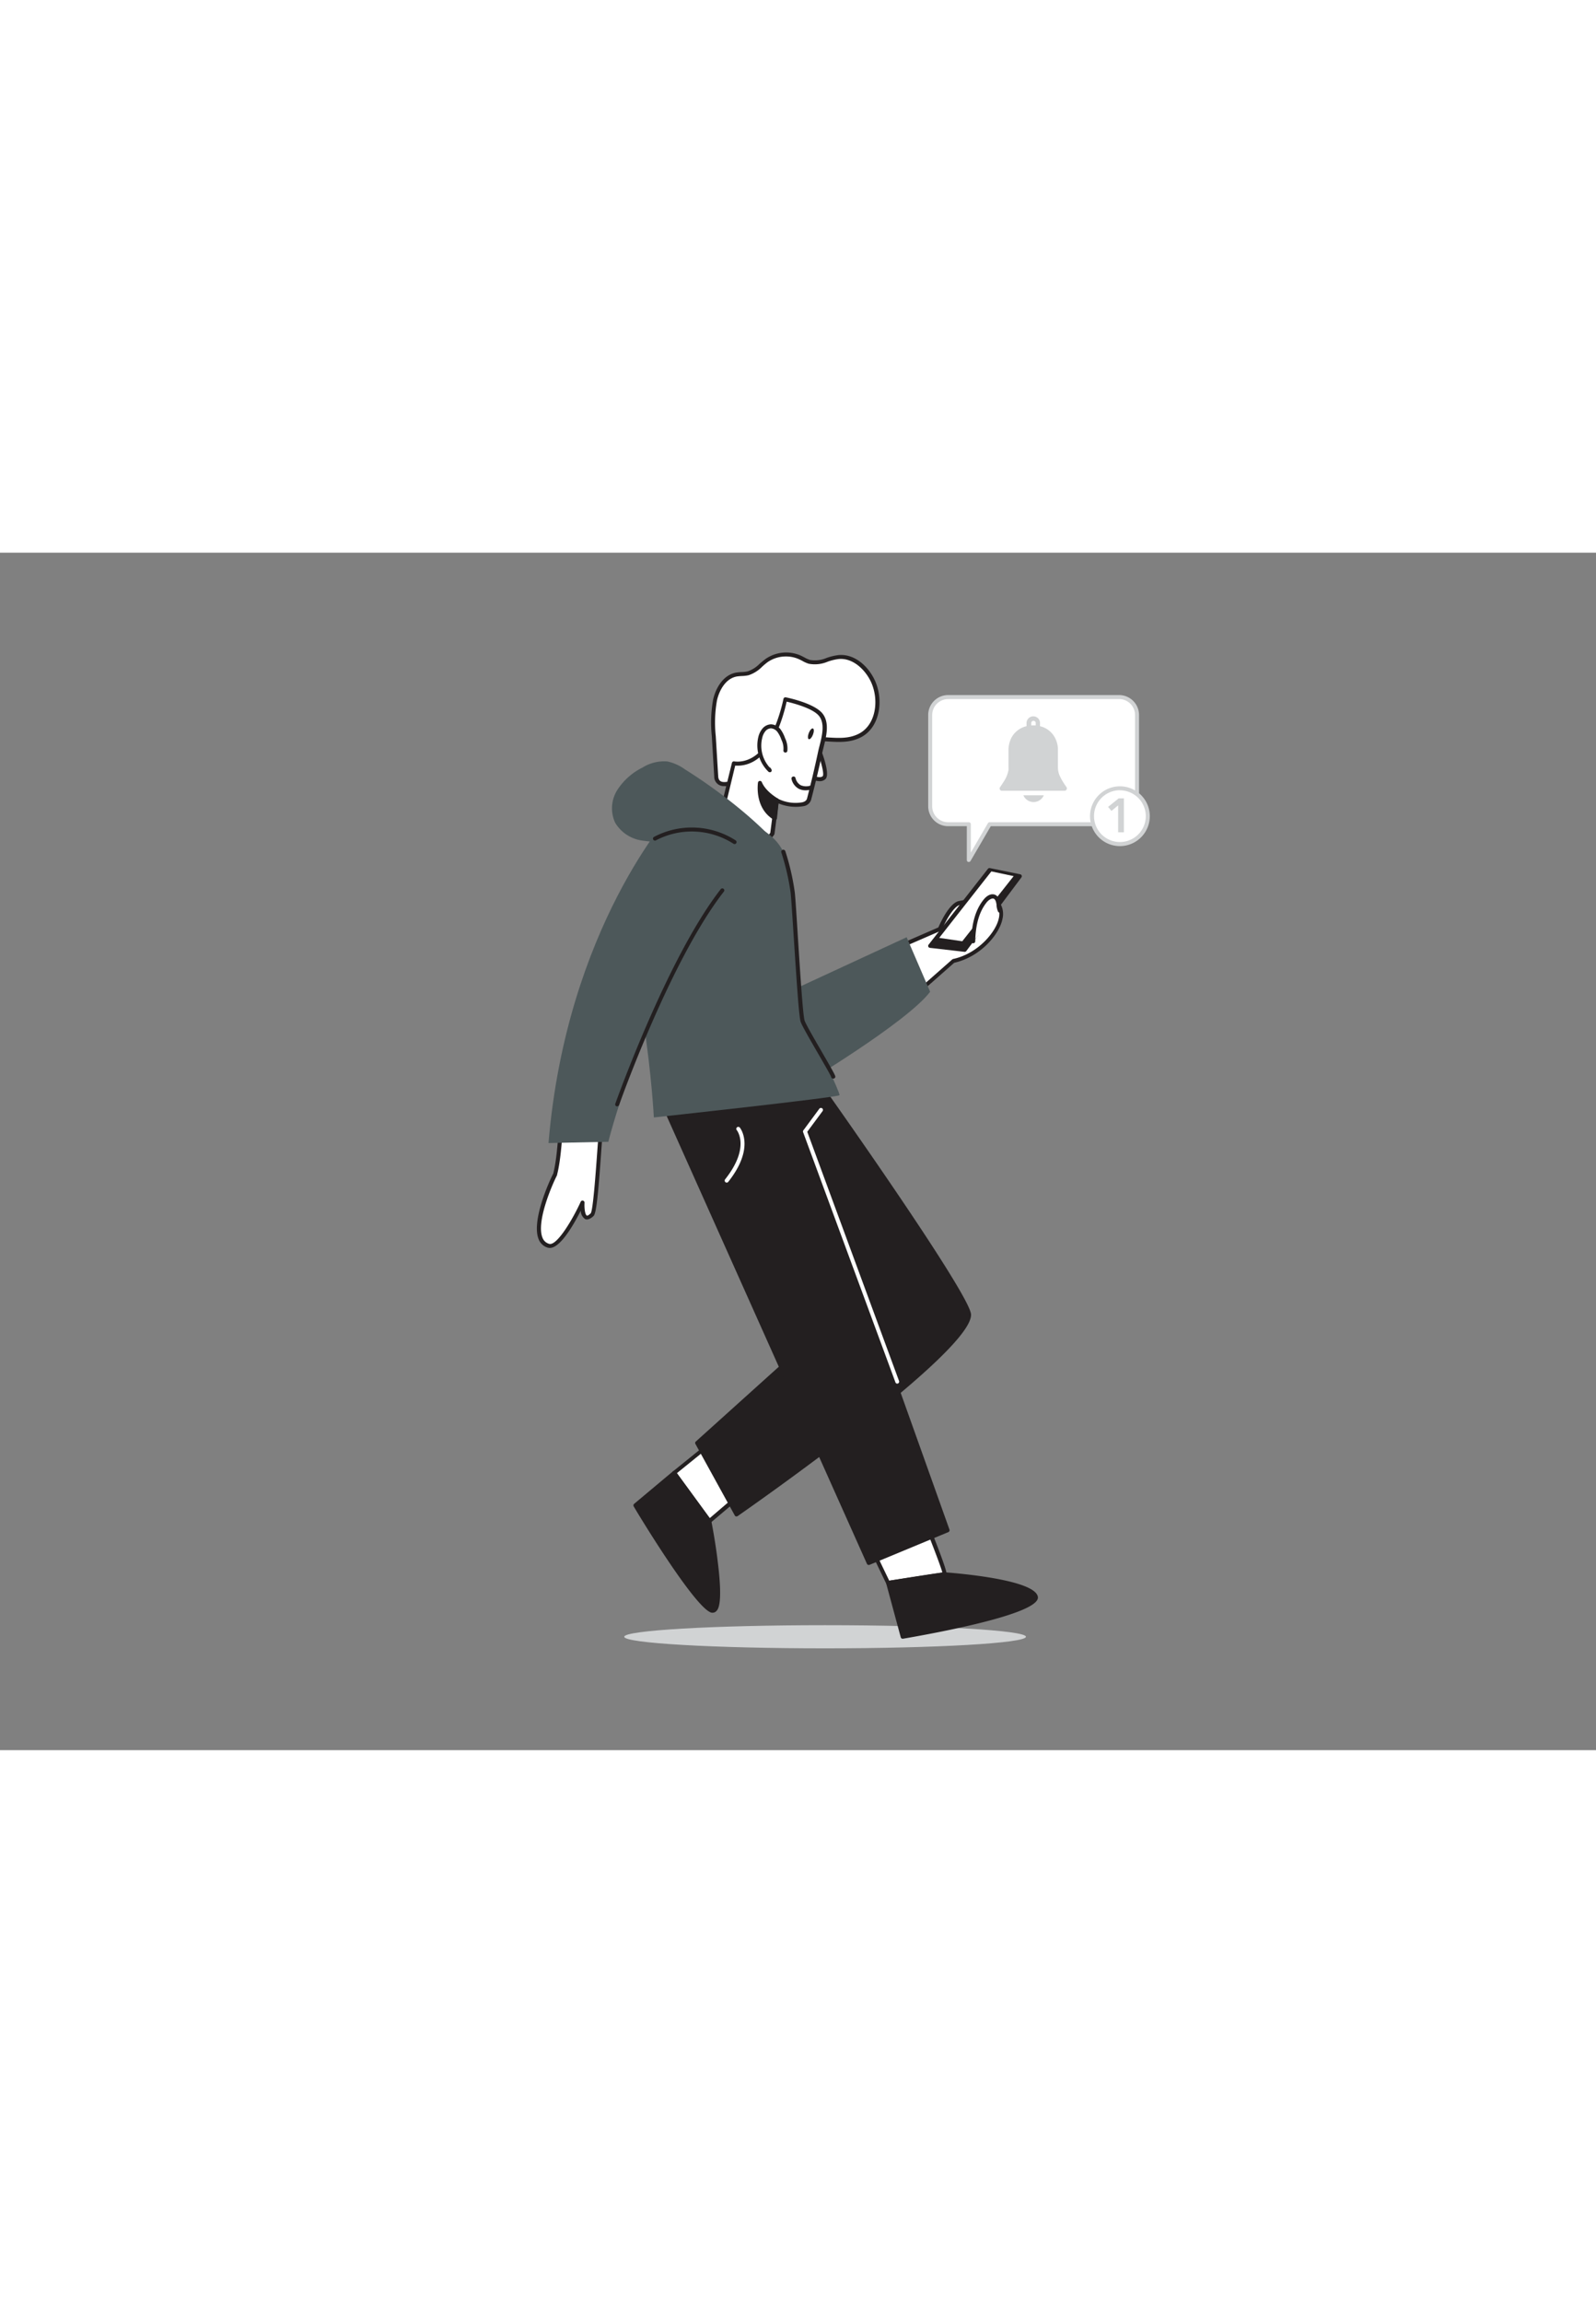 <svg xmlns="http://www.w3.org/2000/svg" viewBox="0 0 400 300" data-imageid="voting-5" imageName="Notifications" class="illustrations_image" style="width: 208px;"><rect x="0" y="0" width="400" height="300" fill="#808080" stroke="none"/><g id="_323_notifications_flatline" data-name="#323_notifications_flatline"><ellipse cx="206.79" cy="271.59" rx="50.34" ry="2.9" fill="#d1d3d4"/><path d="M150.65,144.35c-.28.36-1.22,20.44-2.25,21.47-2.8,2.8-2.44-3-2.44-3s-5.37,11.71-8.49,10.82c-5.68-1.62.22-15.18,1.67-17.93,1.38-5.36,1.56-16.07,1.56-16.07" fill="#fff"/><path d="M137.8,174.18a1.89,1.89,0,0,1-.47-.06,3.48,3.48,0,0,1-2.31-2.07c-1.86-4.36,2.36-14.05,3.65-16.52,1.33-5.26,1.53-15.79,1.53-15.9a.51.51,0,0,1,.51-.49.49.49,0,0,1,.49.51c0,.44-.2,10.83-1.58,16.18a.36.36,0,0,1,0,.11c-1.13,2.16-5.34,11.73-3.64,15.72a2.5,2.5,0,0,0,1.67,1.5c1.86.53,5.74-5.85,7.89-10.55a.5.5,0,0,1,.58-.28.52.52,0,0,1,.38.52c-.09,1.36.13,3,.57,3.22.13.06.47-.06,1-.6.57-.87,1.25-10.36,1.62-15.46.41-5.73.43-5.77.6-6a.5.5,0,0,1,.7-.09.5.5,0,0,1,.15.59c-.09.4-.27,2.9-.46,5.54-.73,10.36-1.21,15.41-1.9,16.1s-1.53,1.08-2.13.8a2.58,2.58,0,0,1-1.1-2.1C143.85,168.22,140.47,174.18,137.8,174.18Z" fill="#231f20"/><path d="M223.64,99.47l12-5.21s2.4-5.77,4.79-6.48A62.08,62.08,0,0,1,249,86.66a4.76,4.76,0,0,1,1.83,5.07c-.71,3.51-5.35,9.15-11.83,10.55L227.16,112.7" fill="#fff"/><path d="M227.16,113.2a.52.52,0,0,1-.38-.17.49.49,0,0,1,.05-.7l11.82-10.42a.51.51,0,0,1,.23-.12c6.33-1.37,10.78-6.88,11.44-10.16a4.31,4.31,0,0,0-1.48-4.46,58.56,58.56,0,0,0-8.31,1.09c-1.77.53-3.82,4.65-4.46,6.19a.51.51,0,0,1-.27.27l-12,5.21a.5.5,0,0,1-.4-.92l11.78-5.13c.49-1.13,2.65-5.88,5-6.58a61.45,61.45,0,0,1,8.69-1.14.51.51,0,0,1,.3.07,5.22,5.22,0,0,1,2.06,5.59c-.72,3.62-5.32,9.39-12.08,10.92l-11.73,10.34A.52.52,0,0,1,227.16,113.2Z" fill="#231f20"/><polygon points="247.99 79.48 233.12 98.44 241.8 99.47 255.59 81.03 247.99 79.48" fill="#231f20"/><path d="M241.8,100h-.06l-8.68-1a.5.5,0,0,1-.4-.3.48.48,0,0,1,.07-.5l14.87-19a.49.49,0,0,1,.49-.18l7.61,1.55a.49.49,0,0,1,.36.31.47.47,0,0,1-.07.47L242.2,99.77A.52.52,0,0,1,241.8,100Zm-7.74-1.92,7.51.89,13.16-17.58L248.2,80Z" fill="#231f20"/><polygon points="248.46 79.85 235.39 96.5 241.17 97.35 254.05 81.03 248.46 79.85" fill="#fff"/><path d="M233.12,110l-5.89-13.66L197.7,110l3,23.57S227.25,117.73,233.12,110Z" fill="#4d585a" class="target-color"/><path d="M231,240.43s6.29,15.52,5.72,15.51-14.14,2.15-14.14,2.15-6.19-12.73-6-13S231,240.43,231,240.43Z" fill="#fff"/><path d="M222.58,258.59a.5.5,0,0,1-.45-.28c-6.3-13-6.18-13.18-6-13.47s.24-.46,14.75-4.89a.51.51,0,0,1,.61.29c6.18,15.26,5.88,15.7,5.69,16a.5.5,0,0,1-.44.23c-.53,0-8.7,1.29-14.05,2.14Zm-5.43-13.24c.63,1.59,3.67,8,5.72,12.19,2.59-.42,11-1.76,13.31-2.05-.49-1.88-3.46-9.45-5.48-14.45C225.92,242.5,218.8,244.73,217.15,245.35Z" fill="#231f20"/><path d="M236.72,255.94s22.31,1.66,22.91,5.74-33.4,9.91-33.4,9.91l-3.65-13.5Z" fill="#231f20"/><path d="M226.23,272.08a.49.49,0,0,1-.48-.36l-3.65-13.5a.47.47,0,0,1,.06-.4.49.49,0,0,1,.34-.22l14.14-2.16h.12c3.79.28,22.74,1.91,23.36,6.17s-25.72,9.08-33.8,10.47Zm-3-13.58L226.59,271c16-2.77,32.87-7.06,32.54-9.27-.2-1.42-6.47-4.12-22.39-5.31Z" fill="#231f20"/><polygon points="184.24 237.08 177.79 242.6 168.96 230.51 178.29 222.97 184.24 237.08" fill="#fff"/><path d="M177.79,243.1h0a.49.49,0,0,1-.35-.2l-8.83-12.08a.5.5,0,0,1,.09-.69l9.33-7.54a.46.46,0,0,1,.44-.09.49.49,0,0,1,.34.29l6,14.11a.51.51,0,0,1-.14.57L178.12,243A.5.5,0,0,1,177.79,243.1Zm-8.14-12.5,8.23,11.27,5.76-4.93-5.55-13.16Z" fill="#231f20"/><path d="M177.79,242.6s4.51,23.25.67,22.45-19.21-26.4-19.21-26.4l9.71-8.14Z" fill="#231f20"/><path d="M178.66,265.56a1.53,1.53,0,0,1-.3,0c-3.93-.82-18-24-19.54-26.63a.51.51,0,0,1,.11-.64l9.71-8.13A.49.49,0,0,1,169,230a.47.47,0,0,1,.34.2l8.84,12.08a.5.5,0,0,1,.08.2c0,.05,1,5,1.62,10.25,1.35,10.76.07,12-.35,12.43A1.2,1.2,0,0,1,178.66,265.56ZM159.9,238.75c6.15,10.22,16,25.26,18.67,25.81a.28.28,0,0,0,.28-.08c1.63-1.61-.06-14.1-1.52-21.68l-8.46-11.56Z" fill="#231f20"/><path d="M204.36,131.87s38.43,54.16,38.51,59c.18,9.42-58.29,50.06-58.29,50.06L174.73,223l35.83-32.26-33.67-61.25Z" fill="#231f20"/><path d="M184.58,241.44h-.11a.45.45,0,0,1-.32-.25l-9.86-17.91a.49.49,0,0,1,.11-.61l35.53-32-33.48-60.9a.49.49,0,0,1,.48-.73l27.47,2.34a.52.52,0,0,1,.36.21c4,5.56,38.52,54.43,38.61,59.29.18,9.58-56.11,48.82-58.5,50.48A.52.52,0,0,1,184.58,241.44Zm-9.23-18.3,9.4,17.08c2.58-1.81,15.75-11.08,28.74-21.17,25.22-19.6,28.93-26.05,28.89-28.16-.07-3.83-27.54-43.37-38.3-58.54l-26.31-2.25L211,190.53a.5.5,0,0,1-.1.61Z" fill="#231f20"/><polygon points="166.14 137.83 217.72 253.1 237.45 244.91 197.06 131.7 166.14 137.83" fill="#231f20"/><path d="M217.72,253.6a.49.49,0,0,1-.45-.3L165.69,138a.49.49,0,0,1,0-.44.5.5,0,0,1,.34-.26L197,131.21a.51.51,0,0,1,.57.32l40.39,113.21a.5.5,0,0,1-.28.63l-19.73,8.19A.41.41,0,0,1,217.72,253.6ZM166.85,138.2,218,252.45l18.85-7.82-40.1-112.36Z" fill="#231f20"/><path d="M224.89,208.18a.5.5,0,0,1-.47-.33l-23.14-62.67a.49.49,0,0,1,.07-.47l4-5.41a.51.51,0,0,1,.7-.1.5.5,0,0,1,.11.7l-3.84,5.18,23,62.42a.49.49,0,0,1-.29.64A.38.38,0,0,1,224.89,208.18Z" fill="#fff"/><path d="M181.75,58A1.89,1.89,0,0,1,179.49,56L178.9,46a32.39,32.39,0,0,1,.32-9.07c.64-2.86,2.45-5.81,5.32-6.36,1-.18,2-.07,3-.32,1.83-.47,3.07-2.11,4.62-3.19a8.62,8.62,0,0,1,8.47-.72,15.22,15.22,0,0,0,2.2,1c2.42.69,4.85-1,7.35-1.2,3.78-.34,7.12,2.74,8.66,6.2,2.09,4.7,1.16,11.23-3.44,13.51-3.62,1.79-7.42.7-11.16.87-3.93.17-5.69,3.12-8.57,5.4a21.26,21.26,0,0,1-9.39,4.35c-1.28.22-1.69.78-2.84,1.16A6.11,6.11,0,0,1,181.75,58Z" fill="#fff"/><path d="M181.57,58.47A2.36,2.36,0,0,1,179,56.06L178.4,46a32.75,32.75,0,0,1,.33-9.21c.65-2.86,2.49-6.13,5.72-6.74a11.6,11.6,0,0,1,1.41-.14,7.37,7.37,0,0,0,1.52-.17,7.71,7.71,0,0,0,3-1.91c.48-.41,1-.84,1.49-1.21a9.06,9.06,0,0,1,9-.76l.72.37a7.33,7.33,0,0,0,1.41.64,7.4,7.4,0,0,0,4.21-.52,14.09,14.09,0,0,1,2.95-.7c4.17-.37,7.61,3,9.17,6.5,2.17,4.88,1.21,11.74-3.68,14.16-2.63,1.31-5.36,1.15-8,1a31.47,31.47,0,0,0-3.36-.08c-2.71.12-4.3,1.63-6.15,3.38-.67.64-1.36,1.3-2.14,1.91A21.76,21.76,0,0,1,186.33,57a4.53,4.53,0,0,0-1.51.58,7.52,7.52,0,0,1-1.25.56,6.38,6.38,0,0,1-1.79.36ZM197,26a8,8,0,0,0-4.6,1.41A15.39,15.39,0,0,0,191,28.58a8.59,8.59,0,0,1-3.38,2.12,9.36,9.36,0,0,1-1.72.2,12.45,12.45,0,0,0-1.27.12c-2.76.52-4.36,3.43-4.94,6a31.79,31.79,0,0,0-.3,8.93L180,56c.06,1.07.59,1.52,1.74,1.46h0a5.69,5.69,0,0,0,1.53-.31,6.15,6.15,0,0,0,1.09-.49,5.35,5.35,0,0,1,1.81-.69,20.61,20.61,0,0,0,9.17-4.24c.75-.59,1.42-1.23,2.08-1.85,1.9-1.81,3.7-3.52,6.78-3.66a33.37,33.37,0,0,1,3.47.08c2.62.15,5.09.29,7.49-.9,4.37-2.16,5.19-8.39,3.21-12.85-1.37-3.08-4.51-6.24-8.17-5.91a13,13,0,0,0-2.74.66,8.26,8.26,0,0,1-4.78.52,8.12,8.12,0,0,1-1.61-.72c-.23-.12-.45-.24-.68-.34A7.77,7.77,0,0,0,197,26Z" fill="#231f20"/><path d="M204.9,48.55s2.71,6.73,1.64,7.79S203,56,203,56" fill="#fff"/><path d="M205.39,57.25a6.38,6.38,0,0,1-2.67-.77.51.51,0,0,1-.2-.68.49.49,0,0,1,.67-.2c.57.31,2.35,1,3,.39.44-.44-.38-3.83-1.75-7.25a.5.5,0,1,1,.93-.37c.85,2.11,2.7,7.16,1.53,8.33A2.05,2.05,0,0,1,205.39,57.25Z" fill="#231f20"/><path d="M205.67,40.55c2.08,2.55.47,6.7-.12,9.5q-1.26,5.88-2.78,11.72c-.65,2.46-7.11,1.19-8.1.21l-1.09,8.37s-2.45,4.25-7.17.77-5.25-7.06-5.25-7.06l2.76-11.29s4.26.91,7.83-3.66,5.06-12.39,5.06-12.39S203.65,38.07,205.67,40.55Z" fill="#fff"/><path d="M189.94,73a6.53,6.53,0,0,1-3.83-1.47c-4.82-3.56-5.42-7.23-5.44-7.39a.61.61,0,0,1,0-.19l2.77-11.29a.49.49,0,0,1,.58-.37c.17,0,4,.77,7.33-3.47,3.45-4.42,5-12.11,5-12.19a.55.55,0,0,1,.22-.32.48.48,0,0,1,.37-.07c.29.05,7,1.41,9.16,4h0c1.88,2.31,1,5.69.34,8.41-.13.53-.26,1-.36,1.5-.84,3.92-1.78,7.88-2.79,11.75a2.32,2.32,0,0,1-1.83,1.59,11.31,11.31,0,0,1-6.35-.68l-1,7.61a.55.55,0,0,1-.06.18,5.17,5.17,0,0,1-3.17,2.3A4.43,4.43,0,0,1,189.94,73Zm-8.27-8.92c.12.55,1,3.65,5,6.65a5,5,0,0,0,3.92,1.2,4.13,4.13,0,0,0,2.46-1.74l1.08-8.26a.51.51,0,0,1,.34-.41.5.5,0,0,1,.51.12,9.78,9.78,0,0,0,6.13.89c.65-.17,1-.47,1.14-.88,1-3.85,1.94-7.79,2.77-11.7.1-.48.23-1,.37-1.54.63-2.5,1.42-5.61-.14-7.53s-6.53-3.2-8.1-3.56c-.39,1.83-1.94,8.12-5.05,12.11s-6.57,4-7.84,3.91Z" fill="#231f20"/><path d="M203.28,58.82s-3.44,1.25-4.42-2.24" fill="#fff"/><path d="M201.91,59.53a3.8,3.8,0,0,1-1.71-.38,3.7,3.7,0,0,1-1.82-2.43.5.5,0,1,1,1-.27,2.72,2.72,0,0,0,1.31,1.81,3.5,3.5,0,0,0,2.44.09.5.5,0,1,1,.35.94A5.32,5.32,0,0,1,201.91,59.53Z" fill="#231f20"/><path d="M196.84,49.53a5.4,5.4,0,0,0-.55-2.93,7.65,7.65,0,0,0-1.06-2.07,2.59,2.59,0,0,0-2-1.08,2.47,2.47,0,0,0-1.8.9,4.61,4.61,0,0,0-.89,1.85,8.63,8.63,0,0,0,2.36,8.29l-.17-.28" fill="#fff"/><path d="M192.92,55a.49.49,0,0,1-.34-.14,9.17,9.17,0,0,1-2.5-8.78,5.16,5.16,0,0,1,1-2A2.93,2.93,0,0,1,193.25,43a3.21,3.21,0,0,1,2.38,1.26,8.57,8.57,0,0,1,1.13,2.21,5.93,5.93,0,0,1,.57,3.2.49.49,0,0,1-.58.4.5.5,0,0,1-.4-.58,5.07,5.07,0,0,0-.52-2.65,7.16,7.16,0,0,0-1-1.95,2.27,2.27,0,0,0-1.59-.89,1.93,1.93,0,0,0-1.42.73,4,4,0,0,0-.78,1.65,8.16,8.16,0,0,0,1.82,7.39.48.48,0,0,1,.31.23l.17.28a.51.51,0,0,1-.11.65A.54.54,0,0,1,192.92,55Z" fill="#231f20"/><path d="M194.67,62s-3.14-1.72-4.22-4.34c0,0-1,6,3.77,8.83Z" fill="#231f20"/><path d="M194.22,67a.52.52,0,0,1-.25-.07c-5-2.93-4-9.27-4-9.34a.5.5,0,0,1,.44-.41.5.5,0,0,1,.52.3c1,2.42,4,4.08,4,4.1a.51.51,0,0,1,.26.49l-.46,4.48a.48.48,0,0,1-.27.39A.46.46,0,0,1,194.22,67Zm-3.37-7.63a7.87,7.87,0,0,0,3,6.25l.34-3.34A12.37,12.37,0,0,1,190.85,59.34Z" fill="#231f20"/><ellipse cx="203.22" cy="45.37" rx="1.44" ry="0.56" transform="translate(87.47 218.46) rotate(-68.81)" fill="#231f20"/><path d="M174.44,64.8s17.4.7,21.86,10.12,3,41.72,5.58,44.44,8.72,16,8.52,16.55-46.53,5.58-46.53,5.58-.52-10.56-2.67-24.54S161.58,63.14,174.44,64.8Z" fill="#4d585a" class="target-color"/><path d="M182.13,157.81a.45.45,0,0,1-.31-.11.5.5,0,0,1-.09-.7c6.29-7.94,3.06-12.16,2.92-12.34a.49.49,0,0,1,.07-.7.5.5,0,0,1,.7.07c.16.2,3.91,5-2.9,13.59A.49.49,0,0,1,182.13,157.81Z" fill="#fff"/><path d="M168.65,64.75S142,93.7,137.47,147.9l15-.31s6.66-27.86,25.25-58.45Z" fill="#4d585a" class="target-color"/><path d="M208.8,131.75h-.1a.52.52,0,0,1-.4-.44c-.17-.48-1.76-3.23-3.16-5.65-2-3.45-4.06-7-4.46-8.09-.45-1.24-1-10-1.76-21.4-.32-5-.6-9.3-.76-10.92a59.55,59.55,0,0,0-2.34-10.16.5.5,0,1,1,1-.31,59.31,59.31,0,0,1,2.38,10.37c.17,1.64.45,6,.76,11,.54,8.41,1.27,19.92,1.71,21.12.37,1,2.5,4.68,4.39,7.94,3.36,5.81,3.35,5.89,3.28,6.2A.5.5,0,0,1,208.8,131.75Z" fill="#231f20"/><path d="M154.68,138.7a.45.45,0,0,1-.16,0,.51.51,0,0,1-.31-.64c.13-.36,13-36.56,26.43-53.77a.49.49,0,0,1,.7-.08.49.49,0,0,1,.08.7C168.06,102,155.28,138,155.16,138.37A.52.52,0,0,1,154.68,138.7Z" fill="#231f20"/><path d="M243.91,97.35c.08-3.6.75-7.37,3-10.16.58-.7,1.49-1.38,2.31-1a2,2,0,0,1,.95,1.59,5.62,5.62,0,0,0,.39,1.87" fill="#fff"/><path d="M243.91,97.85h0a.5.5,0,0,1-.49-.51c.1-4.57,1.12-8,3.13-10.46.92-1.13,2-1.56,2.91-1.15a2.36,2.36,0,0,1,1.23,2,4.26,4.26,0,0,1,.06.5,3.47,3.47,0,0,0,.28,1.22.5.5,0,0,1-.21.67.5.5,0,0,1-.68-.21,4.46,4.46,0,0,1-.38-1.57c0-.15,0-.31-.06-.46-.05-.36-.21-1-.65-1.2s-1.27.31-1.72.87c-1.87,2.29-2.82,5.51-2.91,9.85A.51.51,0,0,1,243.91,97.85Z" fill="#231f20"/><path d="M171.69,54.3a11.86,11.86,0,0,0-4.43-2,10.18,10.18,0,0,0-6.19,1.51,15.94,15.94,0,0,0-6.35,5.63,8.59,8.59,0,0,0-.55,8.2,9.36,9.36,0,0,0,6.52,4.44,29.5,29.5,0,0,0,8.13.17,56.41,56.41,0,0,1,7.8-.09c5.33.4,10.46,2.15,15.7,3.16,3.31.63,2-2.87.75-4.17q-3.18-3.21-6.64-6.12A131.6,131.6,0,0,0,171.69,54.3Z" fill="#4d585a" class="target-color"/><path d="M184.1,73a.56.56,0,0,1-.27-.08,19.33,19.33,0,0,0-19.48-.83.5.5,0,0,1-.51-.85,20.31,20.31,0,0,1,20.54.84.5.5,0,0,1,.14.69A.48.48,0,0,1,184.1,73Z" fill="#231f20"/><path d="M280.47,36.18H237.63a4.49,4.49,0,0,0-4.48,4.49V63.53A4.49,4.49,0,0,0,237.63,68h5.18v9L248,68h32.44A4.49,4.49,0,0,0,285,63.53V40.67A4.49,4.49,0,0,0,280.47,36.18Z" fill="#fff"/><path d="M242.81,77.48a.3.3,0,0,1-.13,0,.48.48,0,0,1-.37-.48V68.52h-4.68a5,5,0,0,1-5-5V40.67a5,5,0,0,1,5-5h42.84a5,5,0,0,1,5,5V63.53a5,5,0,0,1-5,5H248.31l-5.07,8.71A.48.48,0,0,1,242.81,77.48Zm-5.18-40.8a4,4,0,0,0-4,4V63.53a4,4,0,0,0,4,4h5.18a.5.5,0,0,1,.5.5v7.11l4.28-7.36a.52.52,0,0,1,.44-.25h32.44a4,4,0,0,0,4-4V40.67a4,4,0,0,0-4-4Z" fill="#d1d3d4"/><g id="_5xpas6.tif" data-name="5xpas6.tif"><path d="M259,59.64h-7.88a.55.55,0,0,1-.58-.48.54.54,0,0,1,.1-.41c.32-.47.64-.94.94-1.42a7.8,7.8,0,0,0,1.17-2.86,3.6,3.6,0,0,0,0-.66V49.55a6.94,6.94,0,0,1,.4-2.39,5.49,5.49,0,0,1,1.49-2.29,5.84,5.84,0,0,1,2.52-1.38c.09,0,.12-.05.12-.14s0-.45,0-.67a1.69,1.69,0,0,1,3.36-.25,6.76,6.76,0,0,1,0,.9c0,.1,0,.14.13.17a5.69,5.69,0,0,1,3.86,3.35,6.1,6.1,0,0,1,.51,2.27c0,.82,0,1.65,0,2.47s0,1.45,0,2.18a5.18,5.18,0,0,0,.5,2.22,15.79,15.79,0,0,0,1.44,2.44l.22.32a.55.55,0,0,1,0,.6.54.54,0,0,1-.51.29Zm.58-16.37c0-.19,0-.39,0-.59a.56.56,0,0,0-.53-.56.55.55,0,0,0-.58.46,5.3,5.3,0,0,0,0,.69Z" fill="#d1d3d4"/><path d="M261.61,60.78a2.79,2.79,0,0,1-5.13,0Z" fill="#d1d3d4"/></g><circle cx="280.68" cy="66.02" r="6.99" fill="#fff"/><path d="M280.68,73.51A7.49,7.49,0,1,1,288.17,66,7.5,7.5,0,0,1,280.68,73.51Zm0-14A6.49,6.49,0,1,0,287.17,66,6.5,6.5,0,0,0,280.68,59.53Z" fill="#d1d3d4"/><path d="M280.24,63.31l-1.68,1.38-.84-1,2.65-2.14h1.31v8.5h-1.44Z" fill="#d1d3d4"/></g></svg>